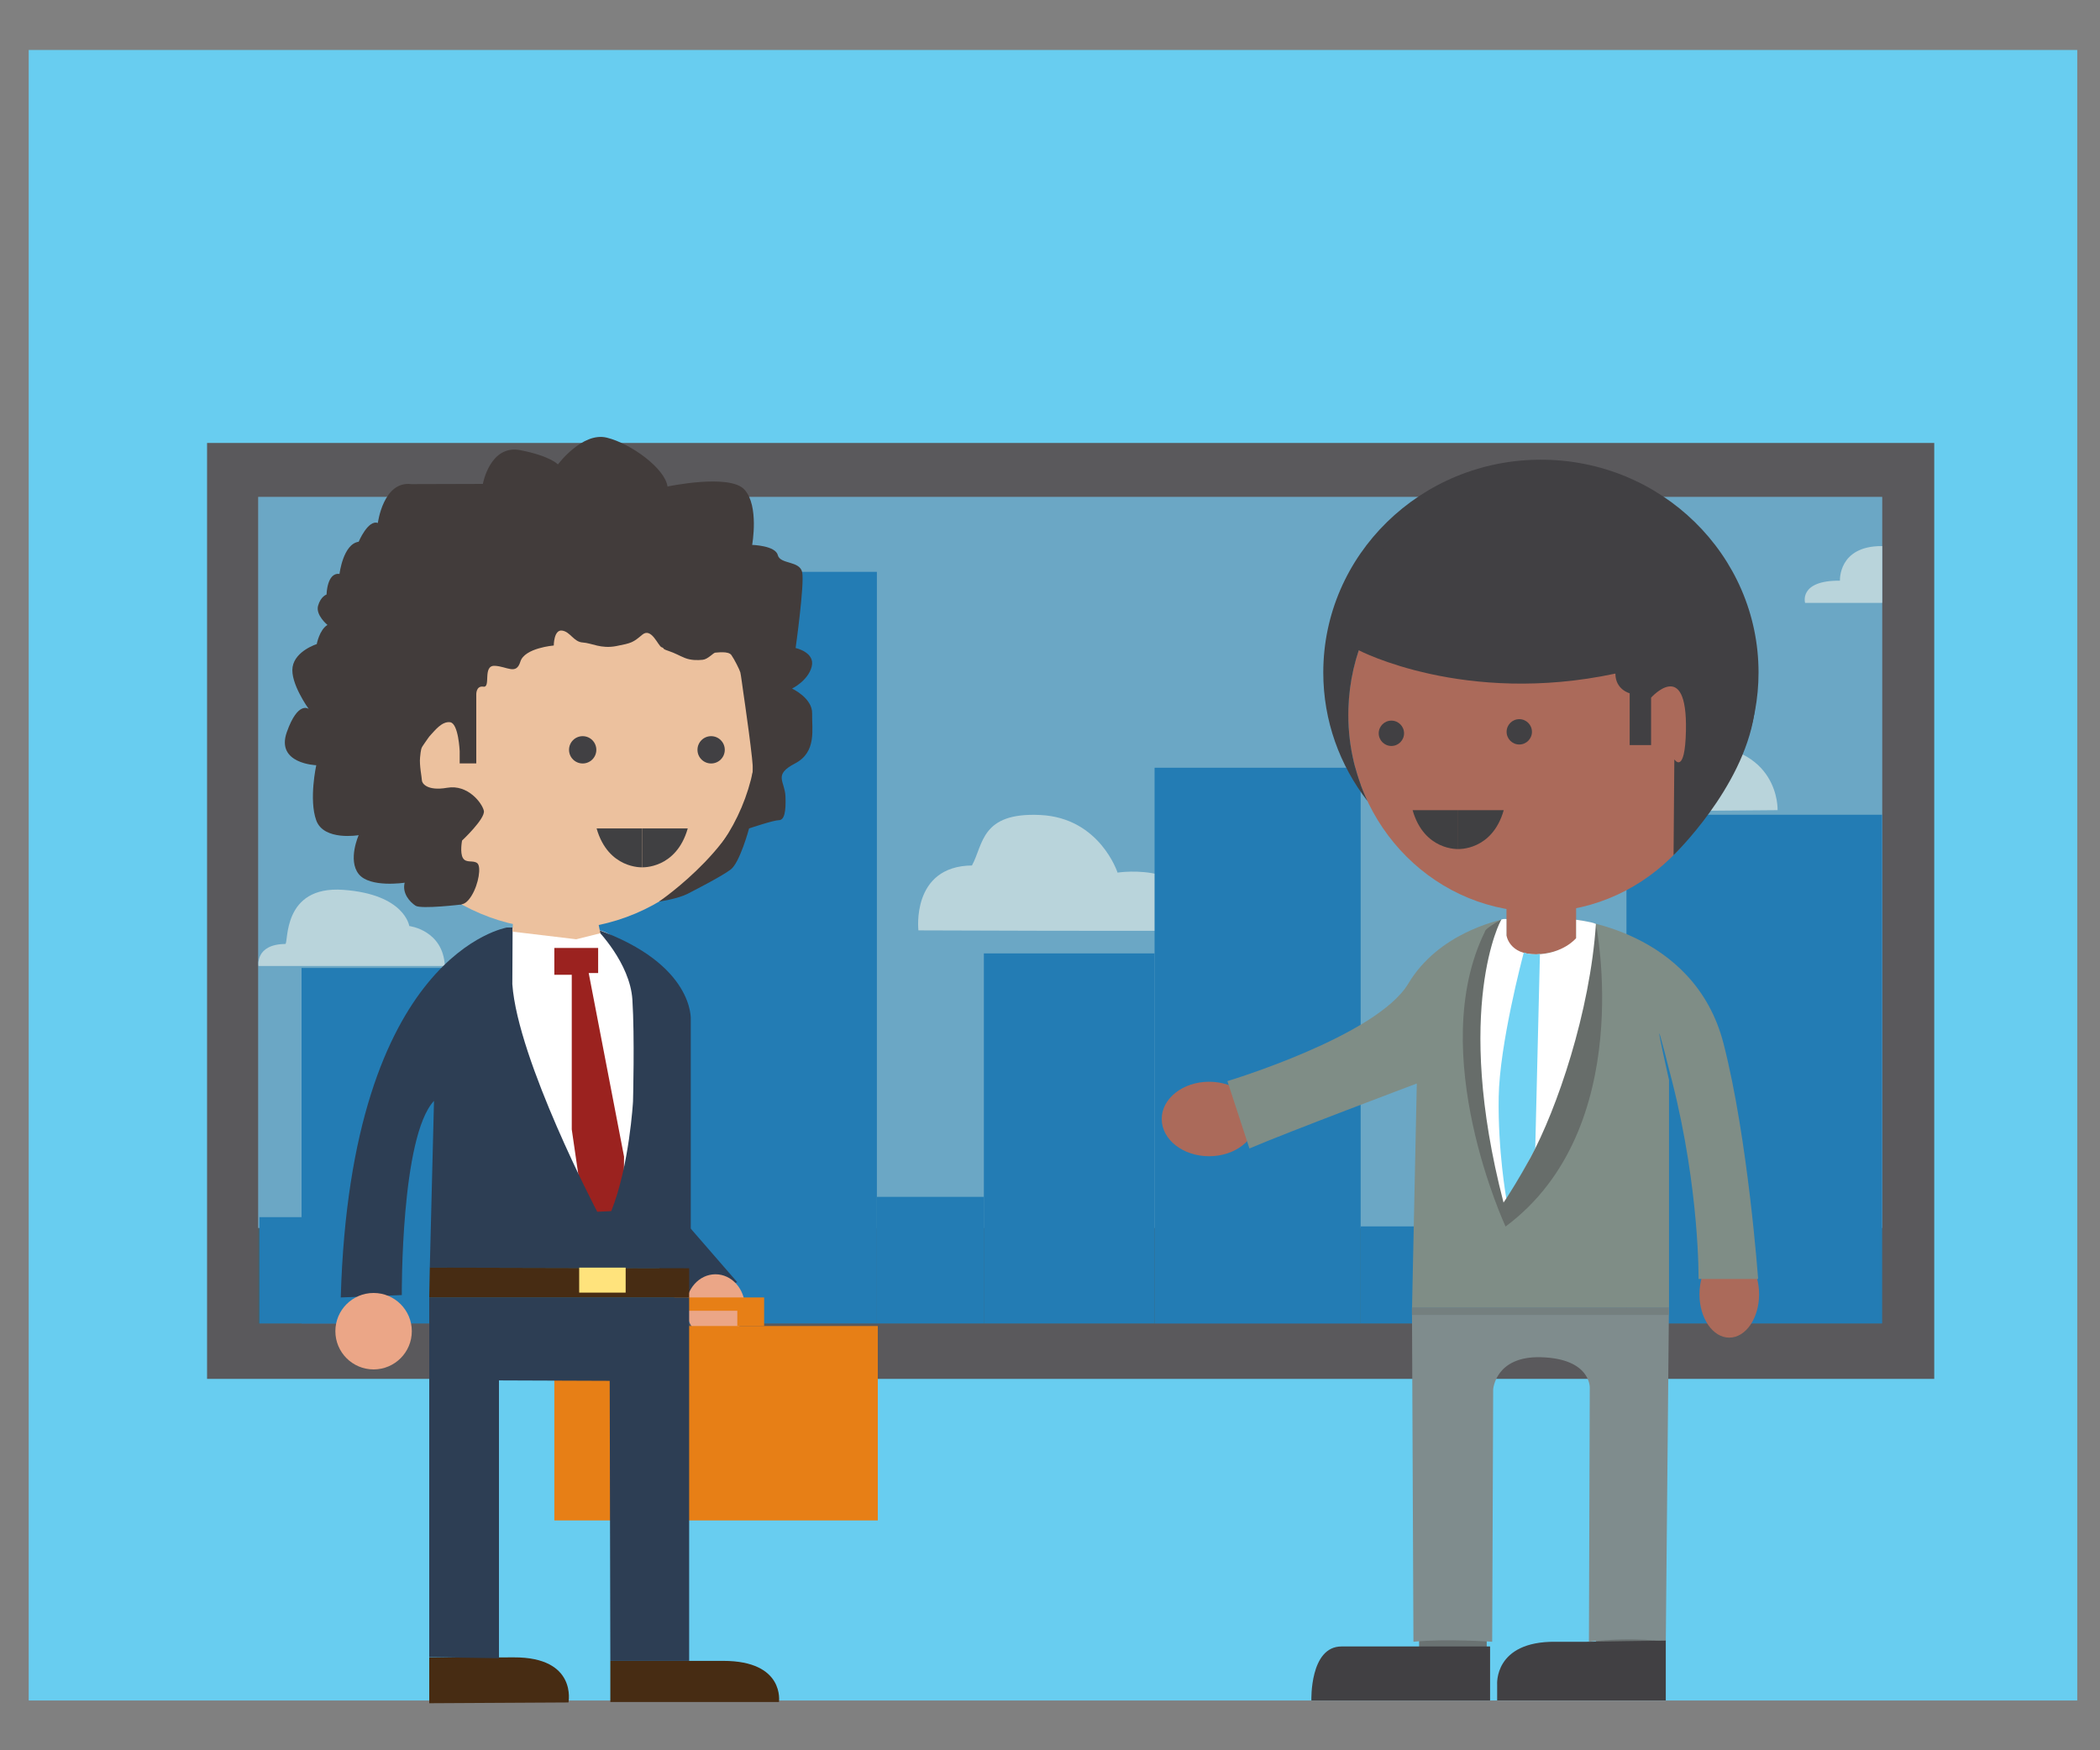 <?xml version="1.0" encoding="UTF-8"?>
<svg id="Calque_1" data-name="Calque 1" xmlns="http://www.w3.org/2000/svg" viewBox="0 0 300 250">
  <rect x="0" y="0" width="300" height="250" fill="#808080" stroke="none"/>
  <defs>
    <style>
      .cls-1 {
        fill: #72d3f4;
      }

      .cls-1, .cls-2, .cls-3, .cls-4, .cls-5, .cls-6, .cls-7, .cls-8, .cls-9, .cls-10, .cls-11, .cls-12, .cls-13, .cls-14, .cls-15, .cls-16, .cls-17, .cls-18, .cls-19, .cls-20, .cls-21, .cls-22, .cls-23, .cls-24 {
        stroke-width: 0px;
      }

      .cls-2 {
        fill: #7f8c8d;
      }

      .cls-3 {
        fill: #472c13;
      }

      .cls-4 {
        fill: #e77f16;
      }

      .cls-5 {
        fill: #404042;
      }

      .cls-6 {
        fill: #7f8d86;
      }

      .cls-7 {
        fill: #ecc19e;
      }

      .cls-8 {
        fill: #6a7272;
      }

      .cls-9 {
        fill: #ab6a5a;
      }

      .cls-10 {
        fill: #414043;
      }

      .cls-11 {
        fill: #176f87;
        opacity: .3;
      }

      .cls-12 {
        fill: #68cdf0;
      }

      .cls-13 {
        fill: none;
      }

      .cls-14 {
        fill: #2d3e54;
      }

      .cls-15 {
        fill: #2a82c7;
      }

      .cls-16 {
        fill: #5a595c;
      }

      .cls-17 {
        fill: #fff;
      }

      .cls-18 {
        fill: #ffe37c;
      }

      .cls-19 {
        fill: #eba687;
      }

      .cls-20 {
        fill: #676d6a;
      }

      .cls-21 {
        fill: #423c3b;
      }

      .cls-22 {
        fill: #90bfe0;
      }

      .cls-23 {
        fill: #747f7f;
      }

      .cls-24 {
        fill: #9b221f;
      }
    </style>
  </defs>
  <g id="ImgFull2">
    <rect id="Background2ndImg" class="cls-12" x="4.1" y="7.14" width="292.65" height="235.75"/>
    <g id="Vitre">
      <rect id="cadreFenetre" class="cls-16" x="29.58" y="63.27" width="246.74" height="133.68"/>
      <rect id="Ciel" class="cls-22" x="36.89" y="70.98" width="231.99" height="104.42"/>
      <g id="Nuages">
        <path class="cls-17" d="m131.2,132.88s-1.06-9.16,7.65-9.26c1.65-3.01,1.26-7.62,9.77-7.21s11.03,8.23,11.03,8.23c0,0,12-1.92,12,8.25-3.48.15-40.45,0-40.45,0Z"/>
        <path class="cls-17" d="m45.7,137.98h-8.76s-.53-3.1,3.82-3.15c.48-.05-.53-8.36,8.27-7.73s9.44,5.17,9.44,5.17c0,0,4.84.58,5.08,5.71h-17.85Z"/>
        <path class="cls-17" d="m253.94,115.72s.39-9.48-12.19-9.38c0,0-2.06-7.19-9.87-7.13-7.81.06-7.94,7.13-7.94,7.13,0,0-14.58-.1-11.1,9.71l41.1-.33Z"/>
        <path class="cls-17" d="m268.84,86.11h-10.97s-.94-3.22,4.98-3.17c0,0-.27-4.96,5.98-4.94h.04s0,8.1,0,8.1h-.04Z"/>
      </g>
      <g id="ImmeublesBackground">
        <rect class="cls-15" x="73.51" y="81.68" width="51.76" height="107.35"/>
        <rect class="cls-15" x="125.27" y="170.95" width="15.29" height="18.08"/>
        <rect class="cls-15" x="140.55" y="136.18" width="24.39" height="52.85"/>
        <rect class="cls-15" x="164.94" y="109.66" width="29.44" height="79.38"/>
        <rect class="cls-15" x="194.38" y="175.17" width="37.97" height="13.86"/>
        <rect class="cls-15" x="232.35" y="116.37" width="36.52" height="72.66"/>
        <rect class="cls-15" x="43.08" y="138.26" width="51.76" height="50.77"/>
        <rect class="cls-15" x="37.06" y="173.85" width="14.75" height="15.18"/>
      </g>
      <rect class="cls-11" x="36.89" y="70.98" width="231.99" height="118.05"/>
    </g>
    <g id="PersoP2">
      <g id="CorpsP2">
        <ellipse class="cls-9" cx="247.04" cy="184.87" rx="4.26" ry="6.19"/>
        <rect class="cls-8" x="202.73" y="233.05" width="9.66" height="4.52"/>
        <rect class="cls-8" x="227.98" y="232.91" width="9.66" height="4.52"/>
        <ellipse class="cls-9" cx="172.73" cy="159.83" rx="6.77" ry="5.32"/>
        <path id="Costume" class="cls-6" d="m224.33,131.27s17.68,1.42,21.89,17.79c3.5,13.6,4.94,33.62,4.94,33.62h-8.51s.17-12.6-3.74-28.09c-3.91-15.49-.48-.34-.48-.34v32.51h-36.71l.68-32s-18.55,6.98-23.91,9.28l-3.15-9.62s21.35-6.42,25.84-13.92c4.32-7.23,12.72-8.97,13.65-9.23h9.51Z"/>
        <path class="cls-2" d="m238.42,186.76l-.45,47.74s-4.34-.77-10.98,0l.12-36.3s.15-4.12-6.93-4.34c-6.57-.21-6.87,4.6-6.87,4.6l-.14,36.04s-6.53-.47-11.25,0l-.21-47.74h36.71Z"/>
        <path class="cls-10" d="m213.88,240.63s-.51-6.21,8.34-6.13c0,0,4.05.02,4.5,0s11.25-.17,11.25-.17v8.55h-24.09v-2.26Z"/>
        <path class="cls-10" d="m187.34,242.89s-.26-7.72,4.31-7.72h21.22v7.72h-25.53Z"/>
        <path class="cls-9" d="m215.21,129.85v3.83s.38,2.94,4.46,2.62,5.49-2.04,5.49-2.04v-5.94h-9.95"/>
        <g id="col">
          <rect class="cls-23" x="201.71" y="186.76" width="36.7" height="1.06"/>
          <path class="cls-17" d="m214.46,131.36s.26-.15.75-.09v2.33s.36,2.76,4.23,2.71c3.87-.05,5.72-2.31,5.72-2.31v-2.63s2.24.3,2.75.57l.08.02.04.88v11.35l-6.01,19.5s-4.35,7.02-4.5,7.31-2.43,2.52-2.43,2.52l-3.62-10.69-1.79-14.61,1.35-9.63,1.89-4.16,1.16-2.37.2-.36.17-.31Z"/>
          <path class="cls-13" d="m218.57,165.47l-3.48,5.85c.56-.85,1.88-2.92,3.48-5.85Z"/>
          <path class="cls-1" d="m219.12,164.44s.19-.38.2-.39l.67-27.79c-.49.12-1.87.02-2.3-.22-.21.77-3.47,13.14-3.59,20.64-.13,7.74,1.09,14.51,1.09,14.51,0,0,.96-1.17.96-1.17l2.97-5.57Z"/>
          <path class="cls-20" d="m228.71,133.86s.02-.02.02-.02h0s0,.02,0,.02Z"/>
          <path class="cls-20" d="m227.99,131.95c-.83,12.56-5.56,26.46-9.4,33.49h0s-.02.03-.02.03c-1.6,2.93-2.92,5-3.48,5.85h0c-.19.29-.3.45-.3.45-7.23-27.87-.34-40.41-.34-40.41-2.48,1.36-2.32,1.71-2.32,1.71-8.55,17.38,2.95,42.12,2.95,42.12,18.87-14.03,12.9-43.24,12.9-43.24Z"/>
          <polygon class="cls-20" points="215.09 171.32 215.09 171.32 215.09 171.32 215.09 171.32"/>
          <path class="cls-20" d="m218.59,165.44h0s-.01.02-.02.03l.02-.03Z"/>
        </g>
      </g>
      <g id="TeteP2">
        <ellipse id="FaceBase_P2" data-name="FaceBase$P2" class="cls-9" cx="219.95" cy="102.05" rx="28.21" ry="27.33" transform="translate(111.33 318.83) rotate(-88.28)"/>
        <g id="boucheP1">
          <path class="cls-5" d="m201.8,115.72h6.51v5.55s-4.85.26-6.51-5.55Z"/>
          <path class="cls-5" d="m214.82,115.72h-6.51s0,5.55,0,5.55c0,0,4.85.26,6.51-5.55Z"/>
        </g>
        <path id="Chevx1P2" class="cls-10" d="m192.63,101.23c.47-15.57,13.08-27.83,28.17-27.38,15.09.45,26.94,13.45,26.47,29.02-.14,4.67-1.38,9.03-3.44,12.85,4.6-5.3,7.39-12.16,7.39-19.66,0-16.79-13.92-30.4-31.09-30.4s-31.09,13.61-31.09,30.4c0,6.91,2.36,13.27,6.33,18.38-1.88-3.98-2.88-8.47-2.74-13.21Z"/>
        <path class="cls-10" d="m194.11,92.88s15.09,7.93,36.66,3.33c0,2.3,2.04,2.81,2.04,2.81v7.4h3.06v-6.77s5.18-5.82,4.98,4.66c-.13,6.53-1.66,4.15-1.66,4.15l-.11,13.68s9.87-9.5,11.52-20.09c1.65-10.6-8.34-21.03-8.34-21.03,0,0,1.4-6.51-7.28-7.91-8.68-1.4-27.32-3.57-30.38-1.4-3.06,2.17-8.04,7.4-9.57,9.83s-2.04,10.21-2.04,10.85,1.12.5,1.12.5Z"/>
        <circle class="cls-10" cx="198.77" cy="104.74" r="1.81"/>
        <circle class="cls-10" cx="217.04" cy="104.53" r="1.81"/>
      </g>
    </g>
    <g id="Perso1v2">
      <g id="CorpsP1v2">
        <polygon id="RMancheCostume" class="cls-14" points="98.68 175.49 105.33 183.15 97.25 185.32 91.57 177.53 98.68 175.49"/>
        <path id="Chemise" class="cls-17" d="m72.47,132.47s-4,36.96,3.66,39.96,16.66,3.06,16.66,3.06c0,0,1.72-17.49,1.72-18.32s-.24-21.88-8.8-24.28l-6.33.15-6.91-.57Z"/>
        <polygon id="Cravate" class="cls-24" points="81.68 139.23 79.19 139.23 79.19 135.4 85.45 135.4 85.45 138.98 84.1 138.98 89.15 165.21 89.06 175.74 83.91 176.64 81.68 161.32 81.68 139.23"/>
        <path id="Costume-2" data-name="Costume" class="cls-14" d="m72.47,132.47s-22.38,3.57-23.79,52.85l8.72-.34s-.17-22.64,4.6-27.74l-.6,23.83,37.28.09v-35.49s.6-7.93-13.45-12.94c0,0,4.77,4.77,5.11,10.05s.09,14.55.09,14.55c0,0-.51,9.19-3.11,15.66l-2,.09s-11.36-21.62-12.13-32.51l.04-8.09h-.77Z"/>
        <ellipse id="RHand" class="cls-19" cx="102.21" cy="186.7" rx="4.21" ry="4.69"/>
        <circle id="LHand" class="cls-19" cx="53.37" cy="190.14" r="5.46"/>
        <polygon id="Cou" class="cls-7" points="73.41 129.4 73.21 133.07 82.32 134.16 85.77 133.3 85 129.56 73.41 129.4"/>
        <g id="Malette">
          <rect id="MaletteB" class="cls-4" x="79.19" y="189.4" width="46.21" height="27.77"/>
          <polygon id="MaletteH" class="cls-4" points="98.2 189.4 98.2 187.22 105.33 187.22 105.33 189.4 109.16 189.4 109.16 185.32 96.33 185.32 96.33 189.4 98.2 189.4"/>
        </g>
        <path id="RShoe" class="cls-3" d="m87.19,237.23v5.87h24.09s.89-5.87-7.96-5.87h-16.13Z"/>
        <path id="LSHoe" class="cls-3" d="m61.32,236.73v6.55l19.89-.11s1.3-6.48-7.81-6.44c-9.11.04-12.08,0-12.08,0Z"/>
        <polygon id="Pantalon" class="cls-14" points="61.32 185.32 98.45 185.32 98.45 237.23 87.19 237.23 87.1 197.23 71.28 197.17 71.28 236.85 61.32 236.7 61.32 185.32"/>
        <polygon id="Ceinture" class="cls-3" points="61.4 181.06 61.32 185.32 98.45 185.32 98.45 181.15 61.4 181.06"/>
        <rect id="CeintureDore" class="cls-18" x="82.74" y="181.06" width="6.64" height="3.57"/>
      </g>
      <g id="FaceP1v2">
        <polygon class="cls-21" points="103.96 108.69 109.29 109.39 103.76 123.28 98.98 123.63 103.96 108.69"/>
        <circle id="FaceBaseP12E" class="cls-7" cx="79.7" cy="104.25" r="28.47"/>
        <circle class="cls-10" cx="83.24" cy="107.1" r="1.95"/>
        <circle class="cls-10" cx="101.59" cy="107.1" r="1.95"/>
        <path class="cls-21" d="m65.66,109.04h2.38v-9.77s-.09-1.36,1.02-1.19-.17-3.06,1.62-2.98c1.79.09,3.06,1.36,3.66-.6s4.77-2.3,4.77-2.3c0,0,0-2.3,1.19-2.13s1.64,1.62,2.95,1.7,2.59.94,4.8.51c2.21-.43,2.38-.51,3.7-1.62s2.26,1.62,2.77,1.79-.09.17.94.51,1.53.68,2.38,1.02,1.79.34,2.55.26,1.53-1.02,1.79-1.02,1.87-.26,2.3.34,1.19,2.13,1.28,2.47.34,2.3.43,2.89,1.54,10.54,1.36,11.31,4.51-21.61,1.7-26.55c-2.81-4.94-22.89-13.11-28.51-12.77-5.62.34-15.06,2.04-18.98,5.28s-14.89,16.68-14.47,20.68,6.98,22.72,6.98,22.72l5.56,5.54,5.74,3.96s.78.5,1.8-1.16,1.4-4.17.81-4.64-1.57.04-2.04-.72-.13-2.51-.13-2.51c0,0,3.36-3.15,3.11-4.26s-2.3-3.79-5.23-3.28c-2.94.51-3.62-.68-3.62-1.06s-.38-2.17-.26-3.28.13-1.32.51-1.83.68-1.06,1.11-1.49,1.49-1.87,2.68-1.7c1.19.17,1.36,4.13,1.36,4.13v1.72Z"/>
        <path class="cls-21" d="m65.96,129.19s-5.79.7-6.59.18-1.95-1.76-1.56-3.29c0,0-4.98.77-6.57-1.24s0-5.55,0-5.55c0,0-4.98.86-6.06-2.11s0-7.88,0-7.88c0,0-5.81-.19-4.21-4.72s3.13-3.32,3.13-3.32c0,0-2.68-3.7-2.3-6s3.45-3.26,3.45-3.26c0,0,.38-2.04,1.53-2.74,0,0-1.72-1.4-1.34-2.74s1.21-1.6,1.21-1.6c0,0,.06-3.19,1.85-2.94,0,0,.51-4.28,2.74-4.6,0,0,1.34-3.19,2.74-2.68,0,0,.77-6.06,4.79-5.55l10.21-.03s1.02-5.67,5.36-4.82,5.36,2.04,5.36,2.04c0,0,3.49-4.68,6.98-3.83,3.49.85,8.34,4.43,8.68,6.98,0,0,8.85-1.87,10.98.43,2.13,2.3,1.11,7.91,1.11,7.91,0,0,3.32.09,3.66,1.45s3.15.77,3.49,2.47-.94,10.81-.94,10.81c0,0,2.81.6,2.3,2.64s-2.81,3.15-2.81,3.15c0,0,2.93,1.36,2.87,3.57s.7,5.49-2.45,7.13-1.45,2.49-1.36,4.7-.17,3.4-.94,3.4-4.26,1.18-4.26,1.18c0,0-1.32,4.91-2.64,5.88-1.32.98-4.72,2.72-6.13,3.45s-4.1,1.12-4.1,1.12c0,0,12.94-8.78,13.38-18.53.89-19.91,4.85-27.44-10.72-29.04-10.41-1.07-31.47.26-34.28,2.87-2.81,2.62-7.28,1.98-8.49,7.91-1.21,5.94-1.85,13.4-.38,17.62s3,8.94,6.57,10.47c3.57,1.53,5.73,9.1,5.73,9.1Z"/>
        <g id="boucheP1-2" data-name="boucheP1">
          <path class="cls-5" d="m85.23,118.33h6.51v5.55s-4.85.26-6.51-5.55Z"/>
          <path class="cls-5" d="m98.25,118.33h-6.51s0,5.55,0,5.55c0,0,4.85.26,6.51-5.55Z"/>
        </g>
      </g>
    </g>
  </g>
</svg>